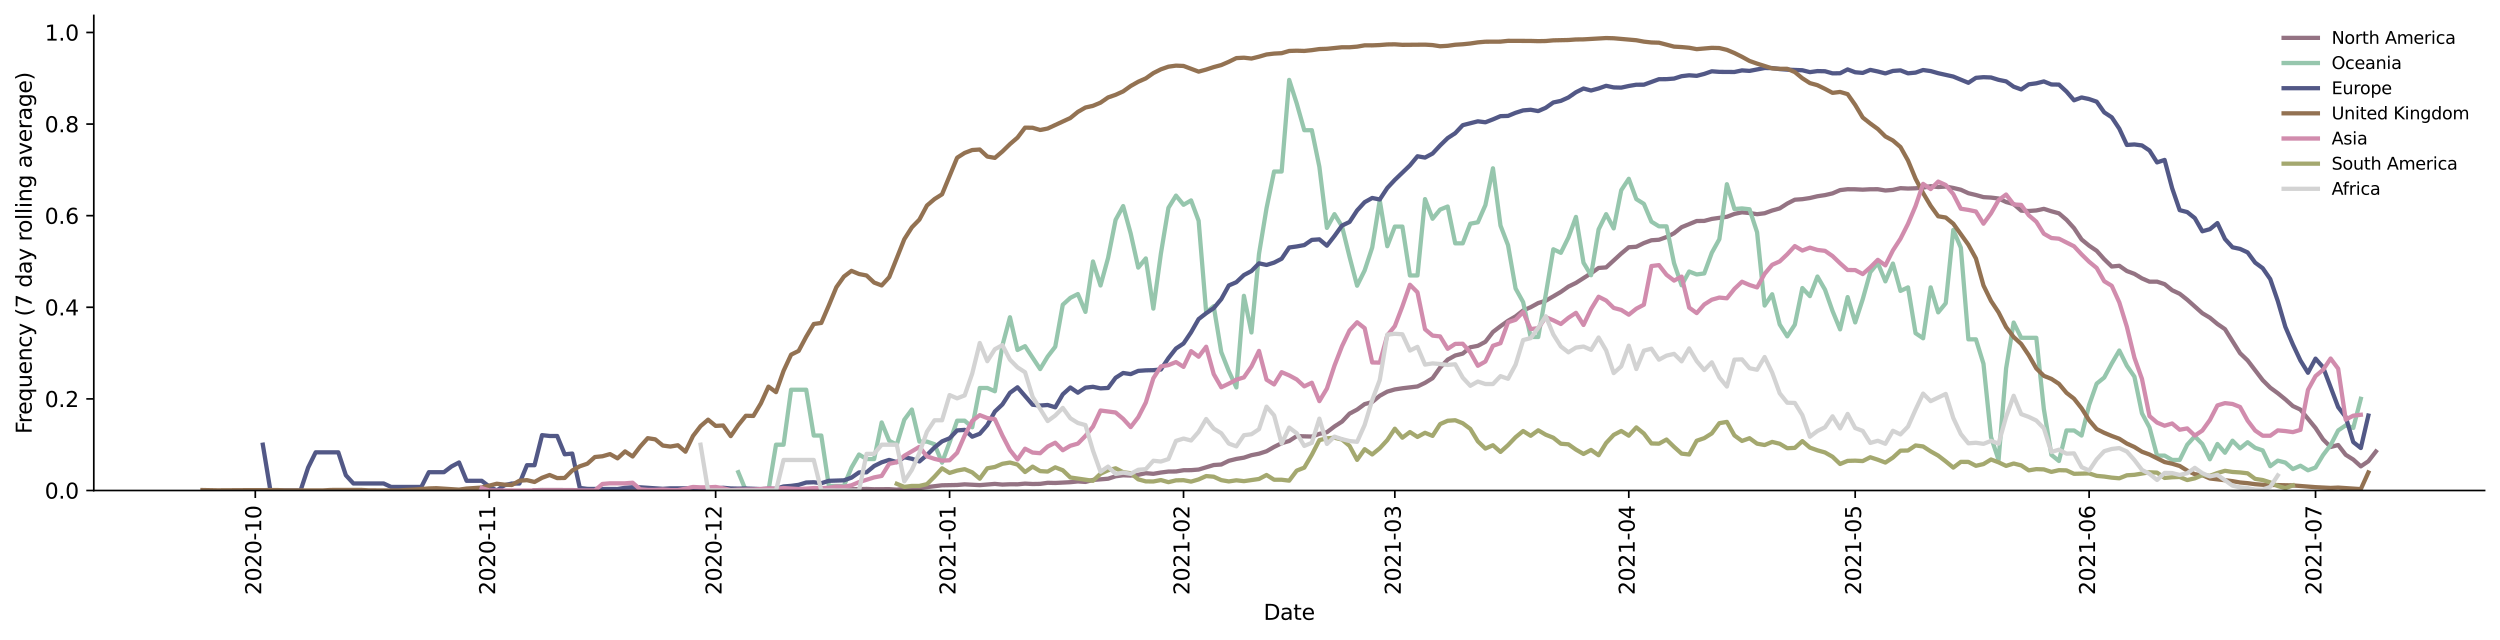 <?xml version="1.0" encoding="utf-8" standalone="no"?>
<!DOCTYPE svg PUBLIC "-//W3C//DTD SVG 1.1//EN"
  "http://www.w3.org/Graphics/SVG/1.1/DTD/svg11.dtd">
<svg height="298.621pt" version="1.1" viewBox="0 0 1166.981 298.621" width="1166.981pt" xmlns="http://www.w3.org/2000/svg" xmlns:xlink="http://www.w3.org/1999/xlink">
 <defs>
  <style type="text/css">*{stroke-linecap:butt;stroke-linejoin:round;}</style>
 </defs>
 <g id="figure_1">
  <g id="patch_1">
   <path d="M 0 298.621 
L 1166.981 298.621 
L 1166.981 0 
L 0 0 
z
" style="fill:#ffffff;"/>
  </g>
  <g id="axes_1">
   <g id="patch_2">
    <path d="M 43.781 228.96 
L 1159.781 228.96 
L 1159.781 7.2 
L 43.781 7.2 
z
" style="fill:#ffffff;"/>
   </g>
   <g id="matplotlib.axis_1">
    <g id="xtick_1">
     <g id="line2d_1">
      <defs>
       <path d="M 0 0 
L 0 3.5 
" id="mf15cd833c3" style="stroke:#000000;stroke-width:0.8;"/>
      </defs>
      <g>
       <use style="stroke:#000000;stroke-width:0.8;" x="119.168" xlink:href="#mf15cd833c3" y="228.96"/>
      </g>
     </g>
     <g id="text_1">
      <!-- 2020-10 -->
      <g transform="translate(121.927 277.743)rotate(-90)scale(0.1 -0.1)">
       <defs>
        <path d="M 1228 531 
L 3431 531 
L 3431 0 
L 469 0 
L 469 531 
Q 828 903 1448 1529 
Q 2069 2156 2228 2338 
Q 2531 2678 2651 2914 
Q 2772 3150 2772 3378 
Q 2772 3750 2511 3984 
Q 2250 4219 1831 4219 
Q 1534 4219 1204 4116 
Q 875 4013 500 3803 
L 500 4441 
Q 881 4594 1212 4672 
Q 1544 4750 1819 4750 
Q 2544 4750 2975 4387 
Q 3406 4025 3406 3419 
Q 3406 3131 3298 2873 
Q 3191 2616 2906 2266 
Q 2828 2175 2409 1742 
Q 1991 1309 1228 531 
z
" id="DejaVuSans-32" transform="scale(0.016)"/>
        <path d="M 2034 4250 
Q 1547 4250 1301 3770 
Q 1056 3291 1056 2328 
Q 1056 1369 1301 889 
Q 1547 409 2034 409 
Q 2525 409 2770 889 
Q 3016 1369 3016 2328 
Q 3016 3291 2770 3770 
Q 2525 4250 2034 4250 
z
M 2034 4750 
Q 2819 4750 3233 4129 
Q 3647 3509 3647 2328 
Q 3647 1150 3233 529 
Q 2819 -91 2034 -91 
Q 1250 -91 836 529 
Q 422 1150 422 2328 
Q 422 3509 836 4129 
Q 1250 4750 2034 4750 
z
" id="DejaVuSans-30" transform="scale(0.016)"/>
        <path d="M 313 2009 
L 1997 2009 
L 1997 1497 
L 313 1497 
L 313 2009 
z
" id="DejaVuSans-2d" transform="scale(0.016)"/>
        <path d="M 794 531 
L 1825 531 
L 1825 4091 
L 703 3866 
L 703 4441 
L 1819 4666 
L 2450 4666 
L 2450 531 
L 3481 531 
L 3481 0 
L 794 0 
L 794 531 
z
" id="DejaVuSans-31" transform="scale(0.016)"/>
       </defs>
       <use xlink:href="#DejaVuSans-32"/>
       <use x="63.623" xlink:href="#DejaVuSans-30"/>
       <use x="127.246" xlink:href="#DejaVuSans-32"/>
       <use x="190.869" xlink:href="#DejaVuSans-30"/>
       <use x="254.492" xlink:href="#DejaVuSans-2d"/>
       <use x="290.576" xlink:href="#DejaVuSans-31"/>
       <use x="354.199" xlink:href="#DejaVuSans-30"/>
      </g>
     </g>
    </g>
    <g id="xtick_2">
     <g id="line2d_2">
      <g>
       <use style="stroke:#000000;stroke-width:0.8;" x="228.372" xlink:href="#mf15cd833c3" y="228.96"/>
      </g>
     </g>
     <g id="text_2">
      <!-- 2020-11 -->
      <g transform="translate(231.132 277.743)rotate(-90)scale(0.1 -0.1)">
       <use xlink:href="#DejaVuSans-32"/>
       <use x="63.623" xlink:href="#DejaVuSans-30"/>
       <use x="127.246" xlink:href="#DejaVuSans-32"/>
       <use x="190.869" xlink:href="#DejaVuSans-30"/>
       <use x="254.492" xlink:href="#DejaVuSans-2d"/>
       <use x="290.576" xlink:href="#DejaVuSans-31"/>
       <use x="354.199" xlink:href="#DejaVuSans-31"/>
      </g>
     </g>
    </g>
    <g id="xtick_3">
     <g id="line2d_3">
      <g>
       <use style="stroke:#000000;stroke-width:0.8;" x="334.054" xlink:href="#mf15cd833c3" y="228.96"/>
      </g>
     </g>
     <g id="text_3">
      <!-- 2020-12 -->
      <g transform="translate(336.813 277.743)rotate(-90)scale(0.1 -0.1)">
       <use xlink:href="#DejaVuSans-32"/>
       <use x="63.623" xlink:href="#DejaVuSans-30"/>
       <use x="127.246" xlink:href="#DejaVuSans-32"/>
       <use x="190.869" xlink:href="#DejaVuSans-30"/>
       <use x="254.492" xlink:href="#DejaVuSans-2d"/>
       <use x="290.576" xlink:href="#DejaVuSans-31"/>
       <use x="354.199" xlink:href="#DejaVuSans-32"/>
      </g>
     </g>
    </g>
    <g id="xtick_4">
     <g id="line2d_4">
      <g>
       <use style="stroke:#000000;stroke-width:0.8;" x="443.259" xlink:href="#mf15cd833c3" y="228.96"/>
      </g>
     </g>
     <g id="text_4">
      <!-- 2021-01 -->
      <g transform="translate(446.018 277.743)rotate(-90)scale(0.1 -0.1)">
       <use xlink:href="#DejaVuSans-32"/>
       <use x="63.623" xlink:href="#DejaVuSans-30"/>
       <use x="127.246" xlink:href="#DejaVuSans-32"/>
       <use x="190.869" xlink:href="#DejaVuSans-31"/>
       <use x="254.492" xlink:href="#DejaVuSans-2d"/>
       <use x="290.576" xlink:href="#DejaVuSans-30"/>
       <use x="354.199" xlink:href="#DejaVuSans-31"/>
      </g>
     </g>
    </g>
    <g id="xtick_5">
     <g id="line2d_5">
      <g>
       <use style="stroke:#000000;stroke-width:0.8;" x="552.463" xlink:href="#mf15cd833c3" y="228.96"/>
      </g>
     </g>
     <g id="text_5">
      <!-- 2021-02 -->
      <g transform="translate(555.222 277.743)rotate(-90)scale(0.1 -0.1)">
       <use xlink:href="#DejaVuSans-32"/>
       <use x="63.623" xlink:href="#DejaVuSans-30"/>
       <use x="127.246" xlink:href="#DejaVuSans-32"/>
       <use x="190.869" xlink:href="#DejaVuSans-31"/>
       <use x="254.492" xlink:href="#DejaVuSans-2d"/>
       <use x="290.576" xlink:href="#DejaVuSans-30"/>
       <use x="354.199" xlink:href="#DejaVuSans-32"/>
      </g>
     </g>
    </g>
    <g id="xtick_6">
     <g id="line2d_6">
      <g>
       <use style="stroke:#000000;stroke-width:0.8;" x="651.099" xlink:href="#mf15cd833c3" y="228.96"/>
      </g>
     </g>
     <g id="text_6">
      <!-- 2021-03 -->
      <g transform="translate(653.859 277.743)rotate(-90)scale(0.1 -0.1)">
       <defs>
        <path d="M 2597 2516 
Q 3050 2419 3304 2112 
Q 3559 1806 3559 1356 
Q 3559 666 3084 287 
Q 2609 -91 1734 -91 
Q 1441 -91 1130 -33 
Q 819 25 488 141 
L 488 750 
Q 750 597 1062 519 
Q 1375 441 1716 441 
Q 2309 441 2620 675 
Q 2931 909 2931 1356 
Q 2931 1769 2642 2001 
Q 2353 2234 1838 2234 
L 1294 2234 
L 1294 2753 
L 1863 2753 
Q 2328 2753 2575 2939 
Q 2822 3125 2822 3475 
Q 2822 3834 2567 4026 
Q 2313 4219 1838 4219 
Q 1578 4219 1281 4162 
Q 984 4106 628 3988 
L 628 4550 
Q 988 4650 1302 4700 
Q 1616 4750 1894 4750 
Q 2613 4750 3031 4423 
Q 3450 4097 3450 3541 
Q 3450 3153 3228 2886 
Q 3006 2619 2597 2516 
z
" id="DejaVuSans-33" transform="scale(0.016)"/>
       </defs>
       <use xlink:href="#DejaVuSans-32"/>
       <use x="63.623" xlink:href="#DejaVuSans-30"/>
       <use x="127.246" xlink:href="#DejaVuSans-32"/>
       <use x="190.869" xlink:href="#DejaVuSans-31"/>
       <use x="254.492" xlink:href="#DejaVuSans-2d"/>
       <use x="290.576" xlink:href="#DejaVuSans-30"/>
       <use x="354.199" xlink:href="#DejaVuSans-33"/>
      </g>
     </g>
    </g>
    <g id="xtick_7">
     <g id="line2d_7">
      <g>
       <use style="stroke:#000000;stroke-width:0.8;" x="760.304" xlink:href="#mf15cd833c3" y="228.96"/>
      </g>
     </g>
     <g id="text_7">
      <!-- 2021-04 -->
      <g transform="translate(763.063 277.743)rotate(-90)scale(0.1 -0.1)">
       <defs>
        <path d="M 2419 4116 
L 825 1625 
L 2419 1625 
L 2419 4116 
z
M 2253 4666 
L 3047 4666 
L 3047 1625 
L 3713 1625 
L 3713 1100 
L 3047 1100 
L 3047 0 
L 2419 0 
L 2419 1100 
L 313 1100 
L 313 1709 
L 2253 4666 
z
" id="DejaVuSans-34" transform="scale(0.016)"/>
       </defs>
       <use xlink:href="#DejaVuSans-32"/>
       <use x="63.623" xlink:href="#DejaVuSans-30"/>
       <use x="127.246" xlink:href="#DejaVuSans-32"/>
       <use x="190.869" xlink:href="#DejaVuSans-31"/>
       <use x="254.492" xlink:href="#DejaVuSans-2d"/>
       <use x="290.576" xlink:href="#DejaVuSans-30"/>
       <use x="354.199" xlink:href="#DejaVuSans-34"/>
      </g>
     </g>
    </g>
    <g id="xtick_8">
     <g id="line2d_8">
      <g>
       <use style="stroke:#000000;stroke-width:0.8;" x="865.986" xlink:href="#mf15cd833c3" y="228.96"/>
      </g>
     </g>
     <g id="text_8">
      <!-- 2021-05 -->
      <g transform="translate(868.745 277.743)rotate(-90)scale(0.1 -0.1)">
       <defs>
        <path d="M 691 4666 
L 3169 4666 
L 3169 4134 
L 1269 4134 
L 1269 2991 
Q 1406 3038 1543 3061 
Q 1681 3084 1819 3084 
Q 2600 3084 3056 2656 
Q 3513 2228 3513 1497 
Q 3513 744 3044 326 
Q 2575 -91 1722 -91 
Q 1428 -91 1123 -41 
Q 819 9 494 109 
L 494 744 
Q 775 591 1075 516 
Q 1375 441 1709 441 
Q 2250 441 2565 725 
Q 2881 1009 2881 1497 
Q 2881 1984 2565 2268 
Q 2250 2553 1709 2553 
Q 1456 2553 1204 2497 
Q 953 2441 691 2322 
L 691 4666 
z
" id="DejaVuSans-35" transform="scale(0.016)"/>
       </defs>
       <use xlink:href="#DejaVuSans-32"/>
       <use x="63.623" xlink:href="#DejaVuSans-30"/>
       <use x="127.246" xlink:href="#DejaVuSans-32"/>
       <use x="190.869" xlink:href="#DejaVuSans-31"/>
       <use x="254.492" xlink:href="#DejaVuSans-2d"/>
       <use x="290.576" xlink:href="#DejaVuSans-30"/>
       <use x="354.199" xlink:href="#DejaVuSans-35"/>
      </g>
     </g>
    </g>
    <g id="xtick_9">
     <g id="line2d_9">
      <g>
       <use style="stroke:#000000;stroke-width:0.8;" x="975.19" xlink:href="#mf15cd833c3" y="228.96"/>
      </g>
     </g>
     <g id="text_9">
      <!-- 2021-06 -->
      <g transform="translate(977.95 277.743)rotate(-90)scale(0.1 -0.1)">
       <defs>
        <path d="M 2113 2584 
Q 1688 2584 1439 2293 
Q 1191 2003 1191 1497 
Q 1191 994 1439 701 
Q 1688 409 2113 409 
Q 2538 409 2786 701 
Q 3034 994 3034 1497 
Q 3034 2003 2786 2293 
Q 2538 2584 2113 2584 
z
M 3366 4563 
L 3366 3988 
Q 3128 4100 2886 4159 
Q 2644 4219 2406 4219 
Q 1781 4219 1451 3797 
Q 1122 3375 1075 2522 
Q 1259 2794 1537 2939 
Q 1816 3084 2150 3084 
Q 2853 3084 3261 2657 
Q 3669 2231 3669 1497 
Q 3669 778 3244 343 
Q 2819 -91 2113 -91 
Q 1303 -91 875 529 
Q 447 1150 447 2328 
Q 447 3434 972 4092 
Q 1497 4750 2381 4750 
Q 2619 4750 2861 4703 
Q 3103 4656 3366 4563 
z
" id="DejaVuSans-36" transform="scale(0.016)"/>
       </defs>
       <use xlink:href="#DejaVuSans-32"/>
       <use x="63.623" xlink:href="#DejaVuSans-30"/>
       <use x="127.246" xlink:href="#DejaVuSans-32"/>
       <use x="190.869" xlink:href="#DejaVuSans-31"/>
       <use x="254.492" xlink:href="#DejaVuSans-2d"/>
       <use x="290.576" xlink:href="#DejaVuSans-30"/>
       <use x="354.199" xlink:href="#DejaVuSans-36"/>
      </g>
     </g>
    </g>
    <g id="xtick_10">
     <g id="line2d_10">
      <g>
       <use style="stroke:#000000;stroke-width:0.8;" x="1080.872" xlink:href="#mf15cd833c3" y="228.96"/>
      </g>
     </g>
     <g id="text_10">
      <!-- 2021-07 -->
      <g transform="translate(1083.632 277.743)rotate(-90)scale(0.1 -0.1)">
       <defs>
        <path d="M 525 4666 
L 3525 4666 
L 3525 4397 
L 1831 0 
L 1172 0 
L 2766 4134 
L 525 4134 
L 525 4666 
z
" id="DejaVuSans-37" transform="scale(0.016)"/>
       </defs>
       <use xlink:href="#DejaVuSans-32"/>
       <use x="63.623" xlink:href="#DejaVuSans-30"/>
       <use x="127.246" xlink:href="#DejaVuSans-32"/>
       <use x="190.869" xlink:href="#DejaVuSans-31"/>
       <use x="254.492" xlink:href="#DejaVuSans-2d"/>
       <use x="290.576" xlink:href="#DejaVuSans-30"/>
       <use x="354.199" xlink:href="#DejaVuSans-37"/>
      </g>
     </g>
    </g>
    <g id="text_11">
     <!-- Date -->
     <g transform="translate(589.83 289.341)scale(0.1 -0.1)">
      <defs>
       <path d="M 1259 4147 
L 1259 519 
L 2022 519 
Q 2988 519 3436 956 
Q 3884 1394 3884 2338 
Q 3884 3275 3436 3711 
Q 2988 4147 2022 4147 
L 1259 4147 
z
M 628 4666 
L 1925 4666 
Q 3281 4666 3915 4102 
Q 4550 3538 4550 2338 
Q 4550 1131 3912 565 
Q 3275 0 1925 0 
L 628 0 
L 628 4666 
z
" id="DejaVuSans-44" transform="scale(0.016)"/>
       <path d="M 2194 1759 
Q 1497 1759 1228 1600 
Q 959 1441 959 1056 
Q 959 750 1161 570 
Q 1363 391 1709 391 
Q 2188 391 2477 730 
Q 2766 1069 2766 1631 
L 2766 1759 
L 2194 1759 
z
M 3341 1997 
L 3341 0 
L 2766 0 
L 2766 531 
Q 2569 213 2275 61 
Q 1981 -91 1556 -91 
Q 1019 -91 701 211 
Q 384 513 384 1019 
Q 384 1609 779 1909 
Q 1175 2209 1959 2209 
L 2766 2209 
L 2766 2266 
Q 2766 2663 2505 2880 
Q 2244 3097 1772 3097 
Q 1472 3097 1187 3025 
Q 903 2953 641 2809 
L 641 3341 
Q 956 3463 1253 3523 
Q 1550 3584 1831 3584 
Q 2591 3584 2966 3190 
Q 3341 2797 3341 1997 
z
" id="DejaVuSans-61" transform="scale(0.016)"/>
       <path d="M 1172 4494 
L 1172 3500 
L 2356 3500 
L 2356 3053 
L 1172 3053 
L 1172 1153 
Q 1172 725 1289 603 
Q 1406 481 1766 481 
L 2356 481 
L 2356 0 
L 1766 0 
Q 1100 0 847 248 
Q 594 497 594 1153 
L 594 3053 
L 172 3053 
L 172 3500 
L 594 3500 
L 594 4494 
L 1172 4494 
z
" id="DejaVuSans-74" transform="scale(0.016)"/>
       <path d="M 3597 1894 
L 3597 1613 
L 953 1613 
Q 991 1019 1311 708 
Q 1631 397 2203 397 
Q 2534 397 2845 478 
Q 3156 559 3463 722 
L 3463 178 
Q 3153 47 2828 -22 
Q 2503 -91 2169 -91 
Q 1331 -91 842 396 
Q 353 884 353 1716 
Q 353 2575 817 3079 
Q 1281 3584 2069 3584 
Q 2775 3584 3186 3129 
Q 3597 2675 3597 1894 
z
M 3022 2063 
Q 3016 2534 2758 2815 
Q 2500 3097 2075 3097 
Q 1594 3097 1305 2825 
Q 1016 2553 972 2059 
L 3022 2063 
z
" id="DejaVuSans-65" transform="scale(0.016)"/>
      </defs>
      <use xlink:href="#DejaVuSans-44"/>
      <use x="77.002" xlink:href="#DejaVuSans-61"/>
      <use x="138.281" xlink:href="#DejaVuSans-74"/>
      <use x="177.49" xlink:href="#DejaVuSans-65"/>
     </g>
    </g>
   </g>
   <g id="matplotlib.axis_2">
    <g id="ytick_1">
     <g id="line2d_11">
      <defs>
       <path d="M 0 0 
L -3.5 0 
" id="mb83e6979d8" style="stroke:#000000;stroke-width:0.8;"/>
      </defs>
      <g>
       <use style="stroke:#000000;stroke-width:0.8;" x="43.781" xlink:href="#mb83e6979d8" y="228.96"/>
      </g>
     </g>
     <g id="text_12">
      <!-- 0.0 -->
      <g transform="translate(20.878 232.759)scale(0.1 -0.1)">
       <defs>
        <path d="M 684 794 
L 1344 794 
L 1344 0 
L 684 0 
L 684 794 
z
" id="DejaVuSans-2e" transform="scale(0.016)"/>
       </defs>
       <use xlink:href="#DejaVuSans-30"/>
       <use x="63.623" xlink:href="#DejaVuSans-2e"/>
       <use x="95.41" xlink:href="#DejaVuSans-30"/>
      </g>
     </g>
    </g>
    <g id="ytick_2">
     <g id="line2d_12">
      <g>
       <use style="stroke:#000000;stroke-width:0.8;" x="43.781" xlink:href="#mb83e6979d8" y="186.199"/>
      </g>
     </g>
     <g id="text_13">
      <!-- 0.2 -->
      <g transform="translate(20.878 189.999)scale(0.1 -0.1)">
       <use xlink:href="#DejaVuSans-30"/>
       <use x="63.623" xlink:href="#DejaVuSans-2e"/>
       <use x="95.41" xlink:href="#DejaVuSans-32"/>
      </g>
     </g>
    </g>
    <g id="ytick_3">
     <g id="line2d_13">
      <g>
       <use style="stroke:#000000;stroke-width:0.8;" x="43.781" xlink:href="#mb83e6979d8" y="143.439"/>
      </g>
     </g>
     <g id="text_14">
      <!-- 0.4 -->
      <g transform="translate(20.878 147.238)scale(0.1 -0.1)">
       <use xlink:href="#DejaVuSans-30"/>
       <use x="63.623" xlink:href="#DejaVuSans-2e"/>
       <use x="95.41" xlink:href="#DejaVuSans-34"/>
      </g>
     </g>
    </g>
    <g id="ytick_4">
     <g id="line2d_14">
      <g>
       <use style="stroke:#000000;stroke-width:0.8;" x="43.781" xlink:href="#mb83e6979d8" y="100.678"/>
      </g>
     </g>
     <g id="text_15">
      <!-- 0.6 -->
      <g transform="translate(20.878 104.478)scale(0.1 -0.1)">
       <use xlink:href="#DejaVuSans-30"/>
       <use x="63.623" xlink:href="#DejaVuSans-2e"/>
       <use x="95.41" xlink:href="#DejaVuSans-36"/>
      </g>
     </g>
    </g>
    <g id="ytick_5">
     <g id="line2d_15">
      <g>
       <use style="stroke:#000000;stroke-width:0.8;" x="43.781" xlink:href="#mb83e6979d8" y="57.918"/>
      </g>
     </g>
     <g id="text_16">
      <!-- 0.8 -->
      <g transform="translate(20.878 61.717)scale(0.1 -0.1)">
       <defs>
        <path d="M 2034 2216 
Q 1584 2216 1326 1975 
Q 1069 1734 1069 1313 
Q 1069 891 1326 650 
Q 1584 409 2034 409 
Q 2484 409 2743 651 
Q 3003 894 3003 1313 
Q 3003 1734 2745 1975 
Q 2488 2216 2034 2216 
z
M 1403 2484 
Q 997 2584 770 2862 
Q 544 3141 544 3541 
Q 544 4100 942 4425 
Q 1341 4750 2034 4750 
Q 2731 4750 3128 4425 
Q 3525 4100 3525 3541 
Q 3525 3141 3298 2862 
Q 3072 2584 2669 2484 
Q 3125 2378 3379 2068 
Q 3634 1759 3634 1313 
Q 3634 634 3220 271 
Q 2806 -91 2034 -91 
Q 1263 -91 848 271 
Q 434 634 434 1313 
Q 434 1759 690 2068 
Q 947 2378 1403 2484 
z
M 1172 3481 
Q 1172 3119 1398 2916 
Q 1625 2713 2034 2713 
Q 2441 2713 2670 2916 
Q 2900 3119 2900 3481 
Q 2900 3844 2670 4047 
Q 2441 4250 2034 4250 
Q 1625 4250 1398 4047 
Q 1172 3844 1172 3481 
z
" id="DejaVuSans-38" transform="scale(0.016)"/>
       </defs>
       <use xlink:href="#DejaVuSans-30"/>
       <use x="63.623" xlink:href="#DejaVuSans-2e"/>
       <use x="95.41" xlink:href="#DejaVuSans-38"/>
      </g>
     </g>
    </g>
    <g id="ytick_6">
     <g id="line2d_16">
      <g>
       <use style="stroke:#000000;stroke-width:0.8;" x="43.781" xlink:href="#mb83e6979d8" y="15.157"/>
      </g>
     </g>
     <g id="text_17">
      <!-- 1.0 -->
      <g transform="translate(20.878 18.957)scale(0.1 -0.1)">
       <use xlink:href="#DejaVuSans-31"/>
       <use x="63.623" xlink:href="#DejaVuSans-2e"/>
       <use x="95.41" xlink:href="#DejaVuSans-30"/>
      </g>
     </g>
    </g>
    <g id="text_18">
     <!-- Frequency (7 day rolling average) -->
     <g transform="translate(14.798 202.529)rotate(-90)scale(0.1 -0.1)">
      <defs>
       <path d="M 628 4666 
L 3309 4666 
L 3309 4134 
L 1259 4134 
L 1259 2759 
L 3109 2759 
L 3109 2228 
L 1259 2228 
L 1259 0 
L 628 0 
L 628 4666 
z
" id="DejaVuSans-46" transform="scale(0.016)"/>
       <path d="M 2631 2963 
Q 2534 3019 2420 3045 
Q 2306 3072 2169 3072 
Q 1681 3072 1420 2755 
Q 1159 2438 1159 1844 
L 1159 0 
L 581 0 
L 581 3500 
L 1159 3500 
L 1159 2956 
Q 1341 3275 1631 3429 
Q 1922 3584 2338 3584 
Q 2397 3584 2469 3576 
Q 2541 3569 2628 3553 
L 2631 2963 
z
" id="DejaVuSans-72" transform="scale(0.016)"/>
       <path d="M 947 1747 
Q 947 1113 1208 752 
Q 1469 391 1925 391 
Q 2381 391 2643 752 
Q 2906 1113 2906 1747 
Q 2906 2381 2643 2742 
Q 2381 3103 1925 3103 
Q 1469 3103 1208 2742 
Q 947 2381 947 1747 
z
M 2906 525 
Q 2725 213 2448 61 
Q 2172 -91 1784 -91 
Q 1150 -91 751 415 
Q 353 922 353 1747 
Q 353 2572 751 3078 
Q 1150 3584 1784 3584 
Q 2172 3584 2448 3432 
Q 2725 3281 2906 2969 
L 2906 3500 
L 3481 3500 
L 3481 -1331 
L 2906 -1331 
L 2906 525 
z
" id="DejaVuSans-71" transform="scale(0.016)"/>
       <path d="M 544 1381 
L 544 3500 
L 1119 3500 
L 1119 1403 
Q 1119 906 1312 657 
Q 1506 409 1894 409 
Q 2359 409 2629 706 
Q 2900 1003 2900 1516 
L 2900 3500 
L 3475 3500 
L 3475 0 
L 2900 0 
L 2900 538 
Q 2691 219 2414 64 
Q 2138 -91 1772 -91 
Q 1169 -91 856 284 
Q 544 659 544 1381 
z
M 1991 3584 
L 1991 3584 
z
" id="DejaVuSans-75" transform="scale(0.016)"/>
       <path d="M 3513 2113 
L 3513 0 
L 2938 0 
L 2938 2094 
Q 2938 2591 2744 2837 
Q 2550 3084 2163 3084 
Q 1697 3084 1428 2787 
Q 1159 2491 1159 1978 
L 1159 0 
L 581 0 
L 581 3500 
L 1159 3500 
L 1159 2956 
Q 1366 3272 1645 3428 
Q 1925 3584 2291 3584 
Q 2894 3584 3203 3211 
Q 3513 2838 3513 2113 
z
" id="DejaVuSans-6e" transform="scale(0.016)"/>
       <path d="M 3122 3366 
L 3122 2828 
Q 2878 2963 2633 3030 
Q 2388 3097 2138 3097 
Q 1578 3097 1268 2742 
Q 959 2388 959 1747 
Q 959 1106 1268 751 
Q 1578 397 2138 397 
Q 2388 397 2633 464 
Q 2878 531 3122 666 
L 3122 134 
Q 2881 22 2623 -34 
Q 2366 -91 2075 -91 
Q 1284 -91 818 406 
Q 353 903 353 1747 
Q 353 2603 823 3093 
Q 1294 3584 2113 3584 
Q 2378 3584 2631 3529 
Q 2884 3475 3122 3366 
z
" id="DejaVuSans-63" transform="scale(0.016)"/>
       <path d="M 2059 -325 
Q 1816 -950 1584 -1140 
Q 1353 -1331 966 -1331 
L 506 -1331 
L 506 -850 
L 844 -850 
Q 1081 -850 1212 -737 
Q 1344 -625 1503 -206 
L 1606 56 
L 191 3500 
L 800 3500 
L 1894 763 
L 2988 3500 
L 3597 3500 
L 2059 -325 
z
" id="DejaVuSans-79" transform="scale(0.016)"/>
       <path id="DejaVuSans-20" transform="scale(0.016)"/>
       <path d="M 1984 4856 
Q 1566 4138 1362 3434 
Q 1159 2731 1159 2009 
Q 1159 1288 1364 580 
Q 1569 -128 1984 -844 
L 1484 -844 
Q 1016 -109 783 600 
Q 550 1309 550 2009 
Q 550 2706 781 3412 
Q 1013 4119 1484 4856 
L 1984 4856 
z
" id="DejaVuSans-28" transform="scale(0.016)"/>
       <path d="M 2906 2969 
L 2906 4863 
L 3481 4863 
L 3481 0 
L 2906 0 
L 2906 525 
Q 2725 213 2448 61 
Q 2172 -91 1784 -91 
Q 1150 -91 751 415 
Q 353 922 353 1747 
Q 353 2572 751 3078 
Q 1150 3584 1784 3584 
Q 2172 3584 2448 3432 
Q 2725 3281 2906 2969 
z
M 947 1747 
Q 947 1113 1208 752 
Q 1469 391 1925 391 
Q 2381 391 2643 752 
Q 2906 1113 2906 1747 
Q 2906 2381 2643 2742 
Q 2381 3103 1925 3103 
Q 1469 3103 1208 2742 
Q 947 2381 947 1747 
z
" id="DejaVuSans-64" transform="scale(0.016)"/>
       <path d="M 1959 3097 
Q 1497 3097 1228 2736 
Q 959 2375 959 1747 
Q 959 1119 1226 758 
Q 1494 397 1959 397 
Q 2419 397 2687 759 
Q 2956 1122 2956 1747 
Q 2956 2369 2687 2733 
Q 2419 3097 1959 3097 
z
M 1959 3584 
Q 2709 3584 3137 3096 
Q 3566 2609 3566 1747 
Q 3566 888 3137 398 
Q 2709 -91 1959 -91 
Q 1206 -91 779 398 
Q 353 888 353 1747 
Q 353 2609 779 3096 
Q 1206 3584 1959 3584 
z
" id="DejaVuSans-6f" transform="scale(0.016)"/>
       <path d="M 603 4863 
L 1178 4863 
L 1178 0 
L 603 0 
L 603 4863 
z
" id="DejaVuSans-6c" transform="scale(0.016)"/>
       <path d="M 603 3500 
L 1178 3500 
L 1178 0 
L 603 0 
L 603 3500 
z
M 603 4863 
L 1178 4863 
L 1178 4134 
L 603 4134 
L 603 4863 
z
" id="DejaVuSans-69" transform="scale(0.016)"/>
       <path d="M 2906 1791 
Q 2906 2416 2648 2759 
Q 2391 3103 1925 3103 
Q 1463 3103 1205 2759 
Q 947 2416 947 1791 
Q 947 1169 1205 825 
Q 1463 481 1925 481 
Q 2391 481 2648 825 
Q 2906 1169 2906 1791 
z
M 3481 434 
Q 3481 -459 3084 -895 
Q 2688 -1331 1869 -1331 
Q 1566 -1331 1297 -1286 
Q 1028 -1241 775 -1147 
L 775 -588 
Q 1028 -725 1275 -790 
Q 1522 -856 1778 -856 
Q 2344 -856 2625 -561 
Q 2906 -266 2906 331 
L 2906 616 
Q 2728 306 2450 153 
Q 2172 0 1784 0 
Q 1141 0 747 490 
Q 353 981 353 1791 
Q 353 2603 747 3093 
Q 1141 3584 1784 3584 
Q 2172 3584 2450 3431 
Q 2728 3278 2906 2969 
L 2906 3500 
L 3481 3500 
L 3481 434 
z
" id="DejaVuSans-67" transform="scale(0.016)"/>
       <path d="M 191 3500 
L 800 3500 
L 1894 563 
L 2988 3500 
L 3597 3500 
L 2284 0 
L 1503 0 
L 191 3500 
z
" id="DejaVuSans-76" transform="scale(0.016)"/>
       <path d="M 513 4856 
L 1013 4856 
Q 1481 4119 1714 3412 
Q 1947 2706 1947 2009 
Q 1947 1309 1714 600 
Q 1481 -109 1013 -844 
L 513 -844 
Q 928 -128 1133 580 
Q 1338 1288 1338 2009 
Q 1338 2731 1133 3434 
Q 928 4138 513 4856 
z
" id="DejaVuSans-29" transform="scale(0.016)"/>
      </defs>
      <use xlink:href="#DejaVuSans-46"/>
      <use x="50.27" xlink:href="#DejaVuSans-72"/>
      <use x="89.133" xlink:href="#DejaVuSans-65"/>
      <use x="150.656" xlink:href="#DejaVuSans-71"/>
      <use x="214.133" xlink:href="#DejaVuSans-75"/>
      <use x="277.512" xlink:href="#DejaVuSans-65"/>
      <use x="339.035" xlink:href="#DejaVuSans-6e"/>
      <use x="402.414" xlink:href="#DejaVuSans-63"/>
      <use x="457.395" xlink:href="#DejaVuSans-79"/>
      <use x="516.574" xlink:href="#DejaVuSans-20"/>
      <use x="548.361" xlink:href="#DejaVuSans-28"/>
      <use x="587.375" xlink:href="#DejaVuSans-37"/>
      <use x="650.998" xlink:href="#DejaVuSans-20"/>
      <use x="682.785" xlink:href="#DejaVuSans-64"/>
      <use x="746.262" xlink:href="#DejaVuSans-61"/>
      <use x="807.541" xlink:href="#DejaVuSans-79"/>
      <use x="866.721" xlink:href="#DejaVuSans-20"/>
      <use x="898.508" xlink:href="#DejaVuSans-72"/>
      <use x="937.371" xlink:href="#DejaVuSans-6f"/>
      <use x="998.553" xlink:href="#DejaVuSans-6c"/>
      <use x="1026.336" xlink:href="#DejaVuSans-6c"/>
      <use x="1054.119" xlink:href="#DejaVuSans-69"/>
      <use x="1081.902" xlink:href="#DejaVuSans-6e"/>
      <use x="1145.281" xlink:href="#DejaVuSans-67"/>
      <use x="1208.758" xlink:href="#DejaVuSans-20"/>
      <use x="1240.545" xlink:href="#DejaVuSans-61"/>
      <use x="1301.824" xlink:href="#DejaVuSans-76"/>
      <use x="1361.004" xlink:href="#DejaVuSans-65"/>
      <use x="1422.527" xlink:href="#DejaVuSans-72"/>
      <use x="1463.641" xlink:href="#DejaVuSans-61"/>
      <use x="1524.92" xlink:href="#DejaVuSans-67"/>
      <use x="1588.396" xlink:href="#DejaVuSans-65"/>
      <use x="1649.92" xlink:href="#DejaVuSans-29"/>
     </g>
    </g>
   </g>
   <g id="line2d_17">
    <path clip-path="url(#p8f5d157350)" d="M 249.509 228.829 
L 253.031 228.716 
L 263.599 228.75 
L 267.122 228.75 
L 270.645 228.915 
L 295.304 228.861 
L 298.827 228.749 
L 319.963 228.847 
L 327.009 228.96 
L 334.054 228.856 
L 348.145 228.82 
L 351.668 228.924 
L 365.759 228.841 
L 376.327 228.778 
L 404.509 228.241 
L 408.031 228.377 
L 415.077 228.328 
L 418.599 228.573 
L 422.122 228.181 
L 429.168 227.824 
L 439.736 226.527 
L 446.781 226.387 
L 450.304 226.094 
L 457.349 226.458 
L 464.395 225.881 
L 467.918 226.202 
L 471.44 226.046 
L 474.963 226.073 
L 478.486 225.75 
L 482.009 225.931 
L 485.531 225.869 
L 489.054 225.363 
L 492.577 225.448 
L 499.622 225.085 
L 503.145 224.726 
L 506.668 224.962 
L 510.19 224.039 
L 517.236 223.466 
L 520.759 222.327 
L 524.281 221.854 
L 527.804 221.993 
L 531.327 221.632 
L 534.849 220.882 
L 538.372 221.175 
L 541.895 220.57 
L 545.418 220.119 
L 548.94 220.084 
L 552.463 219.5 
L 555.986 219.46 
L 559.509 219.185 
L 566.554 217.074 
L 570.077 216.826 
L 573.599 215.103 
L 577.122 214.224 
L 580.645 213.635 
L 584.168 212.471 
L 587.69 211.784 
L 591.213 210.645 
L 594.736 208.624 
L 598.259 206.884 
L 601.781 205.848 
L 605.304 203.566 
L 612.349 203.778 
L 615.872 202.523 
L 619.395 201.767 
L 622.918 199.078 
L 626.44 196.797 
L 629.963 193.066 
L 633.486 191.206 
L 637.009 188.63 
L 640.531 187.671 
L 644.054 184.745 
L 647.577 182.808 
L 651.099 181.784 
L 654.622 181.246 
L 661.668 180.401 
L 665.19 178.707 
L 668.713 176.535 
L 672.236 171.594 
L 675.759 167.889 
L 679.281 165.943 
L 682.804 165.053 
L 686.327 162.099 
L 689.849 161.422 
L 693.372 159.544 
L 696.895 154.961 
L 700.418 152.265 
L 703.94 149.748 
L 707.463 147.699 
L 710.986 144.929 
L 714.509 143.399 
L 718.031 141.462 
L 721.554 140.383 
L 728.599 136.261 
L 732.122 133.777 
L 735.645 132.062 
L 742.69 127.567 
L 746.213 125.081 
L 749.736 124.814 
L 756.781 118.349 
L 760.304 115.425 
L 763.827 115.186 
L 767.349 113.458 
L 770.872 112.158 
L 774.395 111.91 
L 777.918 110.653 
L 781.44 108.867 
L 784.963 106.056 
L 792.009 103.168 
L 795.531 103.117 
L 799.054 102.187 
L 806.099 101.196 
L 809.622 99.853 
L 813.145 99.108 
L 816.668 99.444 
L 820.19 99.99 
L 823.713 99.542 
L 827.236 98.266 
L 830.759 97.277 
L 834.281 95.016 
L 837.804 93.222 
L 841.327 92.974 
L 844.849 92.438 
L 848.372 91.607 
L 851.895 91.076 
L 855.418 90.264 
L 858.94 88.741 
L 862.463 88.326 
L 865.986 88.365 
L 869.509 88.535 
L 873.031 88.342 
L 876.554 88.331 
L 880.077 88.919 
L 883.599 88.654 
L 887.122 87.836 
L 890.645 88.013 
L 894.168 87.891 
L 897.69 87.59 
L 901.213 86.912 
L 904.736 87.309 
L 908.259 87.09 
L 911.781 87.741 
L 915.304 88.571 
L 918.827 90.185 
L 922.349 91.034 
L 925.872 92.02 
L 929.395 92.236 
L 932.918 92.657 
L 936.44 94.296 
L 939.963 95.269 
L 943.486 98.325 
L 947.009 98.489 
L 950.531 98.236 
L 954.054 97.489 
L 957.577 98.617 
L 961.099 99.579 
L 964.622 102.599 
L 968.145 106.491 
L 971.668 111.786 
L 975.19 114.681 
L 978.713 117.067 
L 982.236 121.004 
L 985.759 124.408 
L 989.281 124.062 
L 992.804 126.516 
L 996.327 127.839 
L 999.849 129.954 
L 1003.372 131.484 
L 1006.895 131.47 
L 1010.418 132.636 
L 1013.94 135.479 
L 1017.463 137.125 
L 1020.986 139.915 
L 1028.031 146.197 
L 1031.554 148.309 
L 1035.077 151.238 
L 1038.599 153.65 
L 1045.645 164.869 
L 1049.168 168.249 
L 1056.213 177.454 
L 1059.736 180.97 
L 1063.259 183.552 
L 1066.781 186.418 
L 1070.304 189.555 
L 1073.827 191.203 
L 1080.872 199.785 
L 1084.395 205.112 
L 1087.918 208.653 
L 1091.44 207.731 
L 1094.963 212.296 
L 1098.486 214.518 
L 1102.009 217.685 
L 1105.531 215.31 
L 1109.054 210.751 
L 1109.054 210.751 
" style="fill:none;stroke:#947383;stroke-linecap:square;stroke-width:2;"/>
   </g>
   <g id="line2d_18">
    <path clip-path="url(#p8f5d157350)" d="M 344.622 220.408 
L 348.145 228.96 
L 358.713 228.96 
L 362.236 207.58 
L 365.759 207.58 
L 369.281 181.923 
L 376.327 181.923 
L 379.849 203.304 
L 383.372 203.304 
L 386.895 226.822 
L 393.94 226.822 
L 397.463 218.27 
L 400.986 212.161 
L 404.509 214.299 
L 408.031 214.299 
L 411.554 197.195 
L 415.077 205.747 
L 418.599 207.58 
L 422.122 195.918 
L 425.645 191.167 
L 429.168 206.133 
L 432.69 206.133 
L 436.213 207.355 
L 439.736 215.962 
L 443.259 206.46 
L 446.781 196.381 
L 450.304 196.381 
L 453.827 199.435 
L 457.349 181.109 
L 460.872 181.109 
L 464.395 182.636 
L 467.918 161.256 
L 471.44 148.099 
L 474.963 163.37 
L 478.486 161.589 
L 485.531 172.279 
L 489.054 166.431 
L 492.577 161.85 
L 496.099 142.251 
L 499.622 139.044 
L 503.145 137.262 
L 506.668 145.577 
L 510.19 122.059 
L 513.713 133.258 
L 517.236 120.43 
L 520.759 102.613 
L 524.281 96.199 
L 527.804 109.027 
L 531.327 124.909 
L 534.849 120.633 
L 538.372 144.05 
L 541.895 118.394 
L 545.418 97.013 
L 548.94 91.312 
L 552.463 95.588 
L 555.986 93.552 
L 559.509 103.054 
L 563.031 145.815 
L 566.554 142.964 
L 570.077 164.344 
L 573.599 173.253 
L 577.122 180.854 
L 580.645 138.094 
L 584.168 155.198 
L 587.69 118.546 
L 591.213 97.166 
L 594.736 80.062 
L 598.259 80.062 
L 601.781 37.301 
L 605.304 48.297 
L 608.827 60.769 
L 612.349 60.769 
L 615.872 77.873 
L 619.395 106.38 
L 622.918 99.966 
L 626.44 105.667 
L 629.963 119.921 
L 633.486 133.36 
L 637.009 126.233 
L 640.531 115.543 
L 644.054 93.552 
L 647.577 114.932 
L 651.099 105.769 
L 654.622 105.769 
L 658.145 128.575 
L 661.668 128.575 
L 665.19 92.941 
L 668.713 102.104 
L 672.236 97.828 
L 675.759 96.402 
L 679.281 113.583 
L 682.804 113.583 
L 686.327 104.42 
L 689.849 103.762 
L 693.372 95.745 
L 696.895 78.564 
L 700.418 105.289 
L 703.94 114.452 
L 707.463 134.658 
L 710.986 141.031 
L 714.509 157.32 
L 718.031 157.32 
L 721.554 137.467 
L 725.077 116.365 
L 728.599 118.009 
L 732.122 110.883 
L 735.645 101.262 
L 739.168 122.642 
L 742.69 128.473 
L 746.213 107.093 
L 749.736 99.966 
L 753.259 106.617 
L 756.781 88.801 
L 760.304 83.455 
L 763.827 92.958 
L 767.349 95.151 
L 770.872 103.465 
L 774.395 105.658 
L 777.918 105.658 
L 781.44 122.881 
L 784.963 133.16 
L 788.486 126.746 
L 792.009 128.116 
L 795.531 127.631 
L 799.054 118.009 
L 802.577 111.646 
L 806.099 85.99 
L 809.622 97.571 
L 813.145 97.293 
L 816.668 97.682 
L 820.19 108.418 
L 823.713 142.627 
L 827.236 137.35 
L 830.759 151.476 
L 834.281 157.008 
L 837.804 151.566 
L 841.327 134.462 
L 844.849 138.228 
L 848.372 129.085 
L 851.895 135.215 
L 855.418 145.193 
L 858.94 153.745 
L 862.463 138.686 
L 865.986 150.501 
L 869.509 139.672 
L 873.031 127.063 
L 876.554 122.787 
L 880.077 131.339 
L 883.599 123.025 
L 887.122 135.797 
L 890.645 134.153 
L 894.168 155.533 
L 897.69 157.908 
L 901.213 134.153 
L 904.736 145.815 
L 908.259 141.538 
L 911.781 107.33 
L 915.304 115.645 
L 918.827 158.405 
L 922.349 158.405 
L 925.872 169.808 
L 929.395 204.016 
L 932.918 214.706 
L 936.44 171.946 
L 939.963 150.566 
L 943.486 157.692 
L 950.531 157.692 
L 954.054 190.951 
L 957.577 212.331 
L 961.099 215.182 
L 964.622 200.928 
L 968.145 200.928 
L 971.668 203.304 
L 975.19 189.05 
L 978.713 179.073 
L 982.236 176.222 
L 985.759 169.643 
L 989.281 163.613 
L 992.804 170.74 
L 996.327 175.83 
L 999.849 192.935 
L 1003.372 199.513 
L 1006.895 212.67 
L 1010.418 212.67 
L 1013.94 214.706 
L 1017.463 214.706 
L 1020.986 207.58 
L 1024.509 203.692 
L 1028.031 207.256 
L 1031.554 214.383 
L 1035.077 207.256 
L 1038.599 211.328 
L 1042.122 205.713 
L 1045.645 209.277 
L 1049.168 206.426 
L 1052.69 209.052 
L 1056.213 210.247 
L 1059.736 217.611 
L 1063.259 215.019 
L 1066.781 215.927 
L 1070.304 218.953 
L 1073.827 217.391 
L 1077.349 219.529 
L 1080.872 218.234 
L 1084.395 212.403 
L 1087.918 207.769 
L 1091.44 200.927 
L 1094.963 198.551 
L 1098.486 199.766 
L 1102.009 186.16 
L 1102.009 186.16 
" style="fill:none;stroke:#96c6ad;stroke-linecap:square;stroke-width:2;"/>
   </g>
   <g id="line2d_19">
    <path clip-path="url(#p8f5d157350)" d="M 122.69 207.58 
L 126.213 228.96 
L 140.304 228.96 
L 143.827 218.27 
L 147.349 211.143 
L 157.918 211.143 
L 161.44 221.833 
L 164.963 225.671 
L 179.054 225.671 
L 182.577 227.315 
L 196.668 227.315 
L 200.19 220.408 
L 207.236 220.408 
L 210.759 217.735 
L 214.281 215.876 
L 217.804 224.428 
L 224.849 224.428 
L 228.372 227.101 
L 231.895 228.96 
L 235.418 226.54 
L 238.94 225.701 
L 242.463 225.701 
L 245.986 217.149 
L 249.509 217.149 
L 253.031 203.123 
L 256.554 203.512 
L 260.077 203.512 
L 263.599 212.064 
L 267.122 211.719 
L 270.645 227.766 
L 274.168 228.216 
L 288.259 228.284 
L 291.781 227.694 
L 295.304 227.43 
L 298.827 227.473 
L 309.395 228.182 
L 312.918 227.948 
L 319.963 227.948 
L 323.486 227.725 
L 327.009 227.875 
L 330.531 228.161 
L 334.054 228.032 
L 337.577 227.695 
L 341.099 228.005 
L 344.622 228.082 
L 348.145 228.019 
L 355.19 228.292 
L 358.713 228.167 
L 362.236 228.157 
L 365.759 227.074 
L 369.281 226.802 
L 372.804 226.322 
L 376.327 225.236 
L 379.849 225.11 
L 383.372 225.563 
L 386.895 224.449 
L 393.94 224.219 
L 397.463 222.962 
L 400.986 220.508 
L 404.509 220.461 
L 408.031 217.536 
L 411.554 215.805 
L 415.077 214.676 
L 418.599 215.707 
L 422.122 213.422 
L 425.645 214.16 
L 429.168 215.396 
L 432.69 212.399 
L 436.213 208.875 
L 439.736 206.033 
L 443.259 204.583 
L 446.781 200.912 
L 450.304 200.663 
L 453.827 203.844 
L 457.349 202.475 
L 460.872 198.431 
L 464.395 192.109 
L 467.918 188.778 
L 471.44 183.354 
L 474.963 180.791 
L 482.009 188.931 
L 485.531 189.305 
L 489.054 189.042 
L 492.577 190.125 
L 496.099 184.066 
L 499.622 180.888 
L 503.145 183.304 
L 506.668 180.97 
L 510.19 180.557 
L 513.713 181.283 
L 517.236 181.096 
L 520.759 176.348 
L 524.281 174.105 
L 527.804 174.636 
L 531.327 173.121 
L 534.849 172.876 
L 538.372 172.786 
L 541.895 172.48 
L 545.418 167.16 
L 548.94 162.684 
L 552.463 160.341 
L 555.986 155.102 
L 559.509 148.945 
L 563.031 146.205 
L 566.554 143.833 
L 570.077 139.633 
L 573.599 133.252 
L 577.122 131.728 
L 580.645 128.397 
L 584.168 126.527 
L 587.69 122.921 
L 591.213 123.684 
L 594.736 122.587 
L 598.259 120.783 
L 601.781 115.533 
L 605.304 115.046 
L 608.827 114.397 
L 612.349 111.986 
L 615.872 111.728 
L 619.395 114.672 
L 622.918 110.159 
L 626.44 105.304 
L 629.963 103.606 
L 633.486 98.227 
L 637.009 94.371 
L 640.531 92.413 
L 644.054 93.124 
L 647.577 87.733 
L 651.099 83.962 
L 658.145 77.194 
L 661.668 72.95 
L 665.19 73.555 
L 668.713 71.67 
L 672.236 67.898 
L 675.759 64.467 
L 679.281 62.165 
L 682.804 58.43 
L 689.849 56.632 
L 693.372 57.079 
L 696.895 55.721 
L 700.418 54.217 
L 703.94 54.106 
L 707.463 52.656 
L 710.986 51.534 
L 714.509 51.23 
L 718.031 51.855 
L 721.554 50.306 
L 725.077 47.834 
L 728.599 47.085 
L 732.122 45.494 
L 735.645 43.062 
L 739.168 41.317 
L 742.69 42.249 
L 746.213 41.294 
L 749.736 40.052 
L 753.259 40.802 
L 756.781 40.902 
L 760.304 40.137 
L 763.827 39.544 
L 767.349 39.533 
L 774.395 36.967 
L 777.918 36.95 
L 781.44 36.674 
L 784.963 35.565 
L 788.486 35.145 
L 792.009 35.405 
L 795.531 34.503 
L 799.054 33.283 
L 802.577 33.551 
L 809.622 33.606 
L 813.145 32.857 
L 816.668 33.096 
L 823.713 31.746 
L 827.236 31.778 
L 830.759 32.251 
L 834.281 32.514 
L 841.327 32.794 
L 844.849 33.674 
L 848.372 33.183 
L 851.895 33.262 
L 855.418 34.242 
L 858.94 34.19 
L 862.463 32.403 
L 865.986 33.733 
L 869.509 34.035 
L 873.031 32.621 
L 876.554 33.368 
L 880.077 34.273 
L 883.599 33.112 
L 887.122 32.853 
L 890.645 34.229 
L 894.168 33.895 
L 897.69 32.684 
L 901.213 33.176 
L 904.736 34.169 
L 911.781 35.74 
L 918.827 38.647 
L 922.349 36.332 
L 925.872 36.025 
L 929.395 36.167 
L 932.918 37.265 
L 936.44 37.982 
L 939.963 40.476 
L 943.486 41.751 
L 947.009 39.358 
L 950.531 38.894 
L 954.054 38.01 
L 957.577 39.434 
L 961.099 39.493 
L 964.622 42.742 
L 968.145 46.811 
L 971.668 45.492 
L 975.19 46.252 
L 978.713 47.464 
L 982.236 52.448 
L 985.759 54.764 
L 989.281 60.072 
L 992.804 67.661 
L 996.327 67.428 
L 999.849 67.89 
L 1003.372 70.26 
L 1006.895 75.803 
L 1010.418 74.656 
L 1013.94 87.857 
L 1017.463 98.097 
L 1020.986 98.994 
L 1024.509 101.8 
L 1028.031 107.949 
L 1031.554 106.983 
L 1035.077 104.133 
L 1038.599 111.569 
L 1042.122 115.437 
L 1045.645 116.189 
L 1049.168 117.82 
L 1052.69 122.593 
L 1056.213 125.195 
L 1059.736 130.283 
L 1063.259 140.525 
L 1066.781 152.576 
L 1070.304 160.802 
L 1073.827 168.29 
L 1077.349 174.003 
L 1080.872 167.411 
L 1084.395 171.428 
L 1091.44 190.045 
L 1094.963 194.637 
L 1098.486 206.362 
L 1102.009 209.129 
L 1105.531 193.978 
L 1105.531 193.978 
" style="fill:none;stroke:#525886;stroke-linecap:square;stroke-width:2;"/>
   </g>
   <g id="line2d_20">
    <path clip-path="url(#p8f5d157350)" d="M 94.509 228.745 
L 101.554 228.882 
L 115.645 228.796 
L 129.736 228.766 
L 133.259 228.931 
L 143.827 228.911 
L 150.872 228.911 
L 154.395 228.717 
L 168.486 228.69 
L 172.009 228.884 
L 186.099 228.96 
L 189.622 228.695 
L 193.145 228.547 
L 200.19 227.996 
L 203.713 227.885 
L 214.281 228.565 
L 217.804 228.056 
L 224.849 227.595 
L 231.895 225.807 
L 235.418 226.226 
L 238.94 226.392 
L 242.463 224.404 
L 245.986 224.131 
L 249.509 224.976 
L 253.031 223.027 
L 256.554 221.726 
L 260.077 223.173 
L 263.599 223.103 
L 267.122 219.633 
L 270.645 217.656 
L 274.168 216.46 
L 277.69 213.335 
L 281.213 212.981 
L 284.736 211.964 
L 288.259 213.946 
L 291.781 210.716 
L 295.304 213.08 
L 298.827 208.468 
L 302.349 204.535 
L 305.872 205.081 
L 309.395 207.984 
L 312.918 208.449 
L 316.44 207.85 
L 319.963 210.842 
L 323.486 203.512 
L 327.009 198.931 
L 330.531 195.903 
L 334.054 198.809 
L 337.577 198.616 
L 341.099 203.57 
L 344.622 198.442 
L 348.145 194.082 
L 351.668 194.161 
L 355.19 188.259 
L 358.713 180.479 
L 362.236 183.043 
L 365.759 173.124 
L 369.281 165.553 
L 372.804 163.796 
L 376.327 157.18 
L 379.849 151.243 
L 383.372 150.743 
L 386.895 142.558 
L 390.418 134.047 
L 393.94 129.099 
L 397.463 126.44 
L 400.986 127.905 
L 404.509 128.593 
L 408.031 131.903 
L 411.554 133.239 
L 415.077 129.378 
L 422.122 111.662 
L 425.645 106.123 
L 429.168 102.503 
L 432.69 95.937 
L 436.213 92.927 
L 439.736 90.698 
L 446.781 73.627 
L 450.304 71.381 
L 453.827 70.031 
L 457.349 69.798 
L 460.872 73.078 
L 464.395 73.698 
L 467.918 70.706 
L 471.44 67.267 
L 474.963 64.238 
L 478.486 59.581 
L 482.009 59.637 
L 485.531 60.679 
L 489.054 59.987 
L 499.622 55.088 
L 503.145 52.218 
L 506.668 50.194 
L 510.19 49.394 
L 513.713 47.918 
L 517.236 45.486 
L 520.759 44.258 
L 524.281 42.66 
L 527.804 40.144 
L 531.327 38.152 
L 534.849 36.594 
L 538.372 34.121 
L 541.895 32.36 
L 545.418 31.123 
L 548.94 30.641 
L 552.463 30.787 
L 559.509 33.433 
L 563.031 32.474 
L 566.554 31.317 
L 570.077 30.37 
L 573.599 28.845 
L 577.122 27.123 
L 580.645 26.937 
L 584.168 27.326 
L 587.69 26.462 
L 591.213 25.431 
L 594.736 25.012 
L 598.259 24.825 
L 601.781 23.782 
L 605.304 23.674 
L 608.827 23.776 
L 612.349 23.415 
L 615.872 22.901 
L 619.395 22.784 
L 626.44 22.056 
L 629.963 22.063 
L 633.486 21.773 
L 637.009 21.164 
L 640.531 21.175 
L 644.054 21.028 
L 647.577 20.75 
L 651.099 20.69 
L 654.622 20.935 
L 665.19 20.839 
L 668.713 21.044 
L 672.236 21.591 
L 675.759 21.385 
L 679.281 20.883 
L 682.804 20.663 
L 686.327 20.303 
L 689.849 19.776 
L 693.372 19.47 
L 700.418 19.434 
L 703.94 19.06 
L 714.509 19.107 
L 718.031 19.21 
L 721.554 19.145 
L 725.077 18.834 
L 732.122 18.678 
L 735.645 18.42 
L 739.168 18.376 
L 749.736 17.76 
L 753.259 17.861 
L 763.827 18.787 
L 767.349 19.435 
L 770.872 19.82 
L 774.395 19.933 
L 781.44 21.762 
L 784.963 21.969 
L 788.486 22.292 
L 792.009 22.941 
L 799.054 22.334 
L 802.577 22.433 
L 806.099 23.276 
L 809.622 24.762 
L 813.145 26.514 
L 816.668 28.455 
L 820.19 29.698 
L 827.236 31.926 
L 830.759 32.105 
L 834.281 32.134 
L 837.804 33.633 
L 841.327 36.538 
L 844.849 38.793 
L 848.372 39.771 
L 851.895 41.489 
L 855.418 43.352 
L 858.94 42.918 
L 862.463 43.948 
L 865.986 48.968 
L 869.509 54.858 
L 873.031 57.648 
L 876.554 60.211 
L 880.077 63.696 
L 883.599 65.596 
L 887.122 68.633 
L 890.645 74.928 
L 894.168 83.421 
L 897.69 90.125 
L 901.213 96.065 
L 904.736 100.96 
L 908.259 101.538 
L 911.781 104.427 
L 918.827 114.246 
L 922.349 120.666 
L 925.872 133.259 
L 929.395 140.472 
L 932.918 145.805 
L 936.44 152.699 
L 939.963 157.331 
L 943.486 160.563 
L 947.009 165.801 
L 950.531 171.977 
L 954.054 175.444 
L 957.577 176.863 
L 961.099 179.165 
L 964.622 183.371 
L 968.145 186.118 
L 971.668 190.583 
L 975.19 196.185 
L 978.713 200.291 
L 982.236 202.043 
L 985.759 203.51 
L 989.281 204.815 
L 992.804 207.055 
L 996.327 208.665 
L 999.849 210.865 
L 1003.372 212.159 
L 1010.418 215.682 
L 1013.94 216.463 
L 1017.463 217.519 
L 1020.986 219.67 
L 1024.509 221.352 
L 1028.031 221.777 
L 1031.554 223.342 
L 1038.599 224.165 
L 1042.122 224.602 
L 1045.645 225.214 
L 1049.168 225.54 
L 1052.69 226.019 
L 1056.213 226.285 
L 1070.304 226.588 
L 1080.872 227.406 
L 1087.918 227.765 
L 1091.44 227.609 
L 1102.009 228.313 
L 1105.531 220.541 
L 1105.531 220.541 
" style="fill:none;stroke:#937252;stroke-linecap:square;stroke-width:2;"/>
   </g>
   <g id="line2d_21">
    <path clip-path="url(#p8f5d157350)" d="M 224.849 227.804 
L 228.372 228.96 
L 277.69 228.96 
L 281.213 225.906 
L 284.736 225.607 
L 291.781 225.607 
L 295.304 225.334 
L 298.827 228.389 
L 302.349 228.688 
L 305.872 228.688 
L 309.395 228.508 
L 312.918 228.78 
L 316.44 228.78 
L 319.963 228.136 
L 323.486 227.313 
L 327.009 227.493 
L 330.531 227.493 
L 334.054 227.3 
L 337.577 227.945 
L 341.099 228.767 
L 344.622 228.563 
L 351.668 228.483 
L 355.19 228.29 
L 358.713 227.938 
L 362.236 228.142 
L 365.759 227.824 
L 372.804 228.29 
L 379.849 227.831 
L 383.372 227.869 
L 386.895 227.705 
L 390.418 227.086 
L 393.94 227.279 
L 397.463 226.53 
L 400.986 225.049 
L 408.031 222.846 
L 411.554 222.161 
L 415.077 216.488 
L 418.599 215.765 
L 422.122 212.744 
L 429.168 208.607 
L 432.69 213.01 
L 436.213 214.194 
L 439.736 215.027 
L 443.259 214.839 
L 446.781 211.362 
L 450.304 203.278 
L 453.827 196.494 
L 457.349 193.781 
L 460.872 195.155 
L 464.395 195.684 
L 467.918 203.303 
L 471.44 210.083 
L 474.963 214.486 
L 478.486 209.452 
L 482.009 211.254 
L 485.531 211.553 
L 489.054 208.417 
L 492.577 206.658 
L 496.099 210.159 
L 499.622 208.079 
L 503.145 207.079 
L 506.668 203.487 
L 510.19 199.163 
L 513.713 191.62 
L 520.759 192.546 
L 524.281 195.512 
L 527.804 199.362 
L 531.327 194.749 
L 534.849 187.896 
L 538.372 176.584 
L 541.895 171.064 
L 545.418 170.432 
L 548.94 169.002 
L 552.463 171.255 
L 555.986 163.915 
L 559.509 166.513 
L 563.031 161.86 
L 566.554 174.633 
L 570.077 180.772 
L 573.599 179.089 
L 577.122 177.238 
L 580.645 176.16 
L 584.168 171.087 
L 587.69 163.795 
L 591.213 177.241 
L 594.736 179.453 
L 598.259 173.729 
L 601.781 175.225 
L 605.304 177.127 
L 608.827 180.349 
L 612.349 178.661 
L 615.872 187.243 
L 619.395 181.367 
L 622.918 170.688 
L 626.44 161.611 
L 629.963 154.227 
L 633.486 150.428 
L 637.009 153.192 
L 640.531 169.192 
L 644.054 169.271 
L 647.577 156.573 
L 651.099 152.228 
L 654.622 143.019 
L 658.145 132.925 
L 661.668 136.453 
L 665.19 153.686 
L 668.713 156.661 
L 672.236 157.032 
L 675.759 162.819 
L 679.281 160.525 
L 682.804 160.46 
L 686.327 164.439 
L 689.849 170.734 
L 693.372 168.75 
L 696.895 161.41 
L 700.418 160.202 
L 703.94 150.414 
L 707.463 149.269 
L 710.986 145.635 
L 714.509 153.63 
L 718.031 153.167 
L 721.554 148.04 
L 725.077 149.515 
L 728.599 151.234 
L 732.122 148.353 
L 735.645 146.027 
L 739.168 151.69 
L 742.69 144.293 
L 746.213 138.521 
L 749.736 140.288 
L 753.259 143.739 
L 756.781 144.672 
L 760.304 146.892 
L 763.827 144.095 
L 767.349 142.231 
L 770.872 124.187 
L 774.395 123.753 
L 777.918 128.27 
L 781.44 130.976 
L 784.963 129.125 
L 788.486 143.594 
L 792.009 146.144 
L 795.531 142.122 
L 799.054 139.904 
L 802.577 138.899 
L 806.099 139.247 
L 809.622 134.838 
L 813.145 131.512 
L 816.668 133.042 
L 820.19 134.16 
L 823.713 127.823 
L 827.236 123.604 
L 830.759 122.021 
L 834.281 118.685 
L 837.804 114.871 
L 841.327 116.954 
L 844.849 115.601 
L 848.372 116.675 
L 851.895 117.09 
L 855.418 119.526 
L 858.94 122.895 
L 862.463 126.035 
L 865.986 126.066 
L 869.509 127.929 
L 873.031 124.799 
L 876.554 121.296 
L 880.077 123.869 
L 883.599 116.884 
L 887.122 111.453 
L 890.645 104.48 
L 894.168 96.176 
L 897.69 85.835 
L 901.213 88.249 
L 904.736 84.769 
L 908.259 86.362 
L 911.781 90.605 
L 915.304 97.431 
L 918.827 97.983 
L 922.349 98.726 
L 925.872 104.415 
L 929.395 99.571 
L 932.918 93.432 
L 936.44 90.803 
L 939.963 95.427 
L 943.486 95.651 
L 947.009 100.475 
L 950.531 103.502 
L 954.054 109.099 
L 957.577 111.106 
L 961.099 111.421 
L 968.145 114.972 
L 971.668 118.746 
L 975.19 122.195 
L 978.713 125.091 
L 982.236 131.272 
L 985.759 133.411 
L 989.281 141.178 
L 992.804 152.54 
L 996.327 166.964 
L 999.849 176.874 
L 1003.372 194.224 
L 1006.895 197.255 
L 1010.418 198.726 
L 1013.94 197.674 
L 1017.463 200.59 
L 1020.986 199.983 
L 1024.509 203.33 
L 1028.031 200.987 
L 1031.554 196.077 
L 1035.077 189.248 
L 1038.599 188.17 
L 1042.122 188.578 
L 1045.645 189.979 
L 1049.168 196.339 
L 1052.69 200.97 
L 1056.213 203.384 
L 1059.736 203.403 
L 1063.259 200.898 
L 1066.781 201.216 
L 1070.304 201.713 
L 1073.827 200.657 
L 1077.349 181.992 
L 1080.872 175.567 
L 1084.395 172.612 
L 1087.918 167.364 
L 1091.44 172.116 
L 1094.963 195.872 
L 1098.486 194.039 
L 1102.009 193.62 
L 1102.009 193.62 
" style="fill:none;stroke:#d18cad;stroke-linecap:square;stroke-width:2;"/>
   </g>
   <g id="line2d_22">
    <path clip-path="url(#p8f5d157350)" d="M 418.599 225.834 
L 422.122 227.283 
L 425.645 226.822 
L 429.168 226.822 
L 432.69 226 
L 436.213 222.509 
L 439.736 218.622 
L 443.259 220.76 
L 446.781 219.663 
L 450.304 219.011 
L 453.827 220.489 
L 457.349 223.437 
L 460.872 218.596 
L 464.395 217.982 
L 467.918 216.493 
L 471.44 215.914 
L 474.963 216.854 
L 478.486 220.33 
L 482.009 217.817 
L 485.531 219.908 
L 489.054 220.124 
L 492.577 218.15 
L 496.099 219.515 
L 499.622 222.883 
L 510.19 224.436 
L 513.713 221.146 
L 517.236 219.523 
L 520.759 218.602 
L 524.281 220.422 
L 527.804 220.913 
L 531.327 223.757 
L 534.849 224.709 
L 538.372 224.747 
L 541.895 224.089 
L 545.418 225.072 
L 548.94 224.222 
L 552.463 224.153 
L 555.986 224.809 
L 559.509 223.79 
L 563.031 222.225 
L 566.554 222.526 
L 570.077 224.122 
L 573.599 224.724 
L 577.122 224.2 
L 580.645 224.598 
L 587.69 223.585 
L 591.213 221.726 
L 594.736 223.927 
L 598.259 223.938 
L 601.781 224.361 
L 605.304 219.681 
L 608.827 218.292 
L 612.349 212.291 
L 615.872 205.446 
L 619.395 204.606 
L 622.918 204.337 
L 626.44 205.171 
L 629.963 208.145 
L 633.486 214.66 
L 637.009 209.681 
L 640.531 212.128 
L 644.054 209.241 
L 647.577 205.426 
L 651.099 200.124 
L 654.622 204.306 
L 658.145 201.674 
L 661.668 203.948 
L 665.19 202.027 
L 668.713 203.469 
L 672.236 197.958 
L 675.759 196.408 
L 679.281 196.164 
L 682.804 197.573 
L 686.327 200.197 
L 689.849 206.019 
L 693.372 209.383 
L 696.895 207.827 
L 700.418 210.949 
L 703.94 207.772 
L 707.463 204.093 
L 710.986 201.197 
L 714.509 203.417 
L 718.031 200.861 
L 721.554 202.925 
L 725.077 204.327 
L 728.599 207.137 
L 732.122 207.401 
L 735.645 209.869 
L 739.168 211.9 
L 742.69 210.029 
L 746.213 212.491 
L 749.736 206.775 
L 753.259 203 
L 756.781 201.175 
L 760.304 203.357 
L 763.827 199.511 
L 767.349 202.374 
L 770.872 206.996 
L 774.395 207.104 
L 777.918 205.176 
L 781.44 208.595 
L 784.963 211.748 
L 788.486 212.156 
L 792.009 205.739 
L 795.531 204.517 
L 799.054 202.303 
L 802.577 197.543 
L 806.099 196.934 
L 809.622 203.265 
L 813.145 205.832 
L 816.668 204.553 
L 820.19 207.1 
L 823.713 207.736 
L 827.236 206.281 
L 830.759 207.14 
L 834.281 209.232 
L 837.804 209.064 
L 841.327 205.913 
L 844.849 208.939 
L 848.372 210.207 
L 851.895 211.203 
L 855.418 213.21 
L 858.94 216.583 
L 862.463 215.133 
L 865.986 215.035 
L 869.509 215.224 
L 873.031 213.441 
L 876.554 214.589 
L 880.077 215.922 
L 883.599 213.603 
L 887.122 210.366 
L 890.645 210.288 
L 894.168 207.937 
L 897.69 208.4 
L 901.213 210.689 
L 904.736 212.672 
L 908.259 215.379 
L 911.781 218.264 
L 915.304 215.606 
L 918.827 215.615 
L 922.349 217.432 
L 925.872 216.626 
L 929.395 214.484 
L 932.918 215.807 
L 936.44 217.474 
L 939.963 216.361 
L 943.486 217.245 
L 947.009 219.562 
L 950.531 218.984 
L 954.054 219.109 
L 957.577 220.28 
L 961.099 219.47 
L 964.622 219.575 
L 968.145 221.174 
L 975.19 220.988 
L 978.713 222.125 
L 982.236 222.452 
L 985.759 222.965 
L 989.281 223.266 
L 992.804 221.864 
L 996.327 221.644 
L 1003.372 220.459 
L 1006.895 220.623 
L 1010.418 223.098 
L 1013.94 222.774 
L 1017.463 222.647 
L 1020.986 224.085 
L 1024.509 223.286 
L 1028.031 221.805 
L 1031.554 222.114 
L 1035.077 220.805 
L 1038.599 219.771 
L 1042.122 220.304 
L 1045.645 220.532 
L 1049.168 220.939 
L 1052.69 223.531 
L 1056.213 224.079 
L 1059.736 225.176 
L 1063.259 226.869 
L 1066.781 227.864 
L 1070.304 226.587 
L 1070.304 226.587 
" style="fill:none;stroke:#a4a86f;stroke-linecap:square;stroke-width:2;"/>
   </g>
   <g id="line2d_23">
    <path clip-path="url(#p8f5d157350)" d="M 327.009 207.58 
L 330.531 228.96 
L 362.236 228.96 
L 365.759 214.706 
L 379.849 214.706 
L 383.372 228.96 
L 400.986 228.96 
L 404.509 211.856 
L 408.031 211.856 
L 411.554 207.58 
L 418.599 207.58 
L 422.122 224.684 
L 425.645 219.339 
L 429.168 211.398 
L 432.69 201.53 
L 436.213 196.185 
L 439.736 196.185 
L 443.259 184.426 
L 446.781 185.953 
L 450.304 184.568 
L 453.827 174.364 
L 457.349 160.11 
L 460.872 168.607 
L 464.395 163.007 
L 467.918 161.103 
L 471.44 167.906 
L 474.963 171.469 
L 478.486 173.763 
L 482.009 185.212 
L 489.054 196.543 
L 492.577 193.963 
L 496.099 190.409 
L 499.622 195.25 
L 503.145 197.445 
L 506.668 198.414 
L 510.19 210.348 
L 513.713 220.216 
L 517.236 217.802 
L 520.759 221.209 
L 524.281 220.631 
L 527.804 221.166 
L 531.327 219.291 
L 534.849 218.989 
L 538.372 215.078 
L 541.895 215.435 
L 545.418 214.293 
L 548.94 205.802 
L 552.463 204.716 
L 555.986 205.619 
L 559.509 201.607 
L 563.031 195.579 
L 566.554 200.076 
L 570.077 202.232 
L 573.599 207.06 
L 577.122 208.343 
L 580.645 203.158 
L 584.168 202.692 
L 587.69 200.346 
L 591.213 189.831 
L 594.736 193.893 
L 598.259 207.05 
L 601.781 199.591 
L 605.304 202.232 
L 608.827 208.149 
L 612.349 206.703 
L 615.872 195.419 
L 619.395 207.224 
L 622.918 203.823 
L 626.44 205 
L 629.963 205.87 
L 633.486 206.237 
L 637.009 198.358 
L 640.531 186.782 
L 644.054 177.375 
L 647.577 156.214 
L 651.099 155.813 
L 654.622 156.038 
L 658.145 163.639 
L 661.668 161.91 
L 665.19 170.193 
L 668.713 169.634 
L 672.236 169.922 
L 675.759 170.352 
L 679.281 170.036 
L 682.804 176.298 
L 686.327 180.086 
L 689.849 178.095 
L 693.372 179.265 
L 696.895 179.265 
L 700.418 175.578 
L 703.94 176.826 
L 707.463 170.239 
L 710.986 158.726 
L 714.509 157.846 
L 718.031 152.995 
L 721.554 147.619 
L 725.077 156.129 
L 728.599 161.723 
L 732.122 164.462 
L 735.645 162.257 
L 739.168 161.761 
L 742.69 163.306 
L 746.213 157.537 
L 749.736 163.57 
L 753.259 174.152 
L 756.781 171.027 
L 760.304 161.362 
L 763.827 172.258 
L 767.349 163.69 
L 770.872 162.758 
L 774.395 167.905 
L 777.918 166.012 
L 781.44 165.184 
L 784.963 168.672 
L 788.486 162.632 
L 792.009 168.571 
L 795.531 172.736 
L 799.054 169.13 
L 802.577 176.192 
L 806.099 180.431 
L 809.622 167.875 
L 813.145 167.752 
L 816.668 171.882 
L 820.19 172.604 
L 823.713 166.655 
L 827.236 173.901 
L 830.759 183.594 
L 834.281 187.988 
L 837.804 188.092 
L 841.327 193.793 
L 844.849 203.855 
L 848.372 201.172 
L 851.895 199.458 
L 855.418 194.334 
L 858.94 199.958 
L 862.463 193.207 
L 865.986 199.809 
L 869.509 201.146 
L 873.031 206.756 
L 876.554 205.747 
L 880.077 207.154 
L 883.599 201.081 
L 887.122 202.772 
L 890.645 199.128 
L 894.168 191.216 
L 897.69 183.733 
L 901.213 187.249 
L 908.259 183.886 
L 911.781 195.118 
L 915.304 202.601 
L 918.827 206.939 
L 922.349 206.676 
L 925.872 207.194 
L 929.395 205.802 
L 932.918 207.074 
L 936.44 194.603 
L 939.963 184.751 
L 943.486 193.303 
L 947.009 194.599 
L 950.531 196.296 
L 954.054 199.921 
L 957.577 210.959 
L 961.099 209.916 
L 964.622 211.769 
L 968.145 211.629 
L 971.668 218.033 
L 975.19 219.644 
L 978.713 214.399 
L 982.236 210.612 
L 985.759 209.564 
L 989.281 209.156 
L 992.804 210.76 
L 996.327 214.737 
L 999.849 219.344 
L 1003.372 221.197 
L 1006.895 224.047 
L 1010.418 220.758 
L 1013.94 220.819 
L 1017.463 221.71 
L 1020.986 220.875 
L 1024.509 218.384 
L 1028.031 220.866 
L 1031.554 222.38 
L 1035.077 221.655 
L 1042.122 226.691 
L 1045.645 227.498 
L 1049.168 227.824 
L 1052.69 228.549 
L 1056.213 228.549 
L 1059.736 227.253 
L 1063.259 221.908 
L 1063.259 221.908 
" style="fill:none;stroke:#d3d3d3;stroke-linecap:square;stroke-width:2;"/>
   </g>
   <g id="patch_3">
    <path d="M 43.781 228.96 
L 43.781 7.2 
" style="fill:none;stroke:#000000;stroke-linecap:square;stroke-linejoin:miter;stroke-width:0.8;"/>
   </g>
   <g id="patch_4">
    <path d="M 43.781 228.96 
L 1159.781 228.96 
" style="fill:none;stroke:#000000;stroke-linecap:square;stroke-linejoin:miter;stroke-width:0.8;"/>
   </g>
   <g id="legend_1">
    <g id="line2d_24">
     <path d="M 1065.97 17.679 
L 1081.97 17.679 
" style="fill:none;stroke:#947383;stroke-linecap:square;stroke-width:2;"/>
    </g>
    <g id="line2d_25"/>
    <g id="text_19">
     <!-- North America -->
     <g transform="translate(1088.37 20.479)scale(0.08 -0.08)">
      <defs>
       <path d="M 628 4666 
L 1478 4666 
L 3547 763 
L 3547 4666 
L 4159 4666 
L 4159 0 
L 3309 0 
L 1241 3903 
L 1241 0 
L 628 0 
L 628 4666 
z
" id="DejaVuSans-4e" transform="scale(0.016)"/>
       <path d="M 3513 2113 
L 3513 0 
L 2938 0 
L 2938 2094 
Q 2938 2591 2744 2837 
Q 2550 3084 2163 3084 
Q 1697 3084 1428 2787 
Q 1159 2491 1159 1978 
L 1159 0 
L 581 0 
L 581 4863 
L 1159 4863 
L 1159 2956 
Q 1366 3272 1645 3428 
Q 1925 3584 2291 3584 
Q 2894 3584 3203 3211 
Q 3513 2838 3513 2113 
z
" id="DejaVuSans-68" transform="scale(0.016)"/>
       <path d="M 2188 4044 
L 1331 1722 
L 3047 1722 
L 2188 4044 
z
M 1831 4666 
L 2547 4666 
L 4325 0 
L 3669 0 
L 3244 1197 
L 1141 1197 
L 716 0 
L 50 0 
L 1831 4666 
z
" id="DejaVuSans-41" transform="scale(0.016)"/>
       <path d="M 3328 2828 
Q 3544 3216 3844 3400 
Q 4144 3584 4550 3584 
Q 5097 3584 5394 3201 
Q 5691 2819 5691 2113 
L 5691 0 
L 5113 0 
L 5113 2094 
Q 5113 2597 4934 2840 
Q 4756 3084 4391 3084 
Q 3944 3084 3684 2787 
Q 3425 2491 3425 1978 
L 3425 0 
L 2847 0 
L 2847 2094 
Q 2847 2600 2669 2842 
Q 2491 3084 2119 3084 
Q 1678 3084 1418 2786 
Q 1159 2488 1159 1978 
L 1159 0 
L 581 0 
L 581 3500 
L 1159 3500 
L 1159 2956 
Q 1356 3278 1631 3431 
Q 1906 3584 2284 3584 
Q 2666 3584 2933 3390 
Q 3200 3197 3328 2828 
z
" id="DejaVuSans-6d" transform="scale(0.016)"/>
      </defs>
      <use xlink:href="#DejaVuSans-4e"/>
      <use x="74.805" xlink:href="#DejaVuSans-6f"/>
      <use x="135.986" xlink:href="#DejaVuSans-72"/>
      <use x="177.1" xlink:href="#DejaVuSans-74"/>
      <use x="216.309" xlink:href="#DejaVuSans-68"/>
      <use x="279.688" xlink:href="#DejaVuSans-20"/>
      <use x="311.475" xlink:href="#DejaVuSans-41"/>
      <use x="379.883" xlink:href="#DejaVuSans-6d"/>
      <use x="477.295" xlink:href="#DejaVuSans-65"/>
      <use x="538.818" xlink:href="#DejaVuSans-72"/>
      <use x="579.932" xlink:href="#DejaVuSans-69"/>
      <use x="607.715" xlink:href="#DejaVuSans-63"/>
      <use x="662.695" xlink:href="#DejaVuSans-61"/>
     </g>
    </g>
    <g id="line2d_26">
     <path d="M 1065.97 29.421 
L 1081.97 29.421 
" style="fill:none;stroke:#96c6ad;stroke-linecap:square;stroke-width:2;"/>
    </g>
    <g id="line2d_27"/>
    <g id="text_20">
     <!-- Oceania -->
     <g transform="translate(1088.37 32.221)scale(0.08 -0.08)">
      <defs>
       <path d="M 2522 4238 
Q 1834 4238 1429 3725 
Q 1025 3213 1025 2328 
Q 1025 1447 1429 934 
Q 1834 422 2522 422 
Q 3209 422 3611 934 
Q 4013 1447 4013 2328 
Q 4013 3213 3611 3725 
Q 3209 4238 2522 4238 
z
M 2522 4750 
Q 3503 4750 4090 4092 
Q 4678 3434 4678 2328 
Q 4678 1225 4090 567 
Q 3503 -91 2522 -91 
Q 1538 -91 948 565 
Q 359 1222 359 2328 
Q 359 3434 948 4092 
Q 1538 4750 2522 4750 
z
" id="DejaVuSans-4f" transform="scale(0.016)"/>
      </defs>
      <use xlink:href="#DejaVuSans-4f"/>
      <use x="78.711" xlink:href="#DejaVuSans-63"/>
      <use x="133.691" xlink:href="#DejaVuSans-65"/>
      <use x="195.215" xlink:href="#DejaVuSans-61"/>
      <use x="256.494" xlink:href="#DejaVuSans-6e"/>
      <use x="319.873" xlink:href="#DejaVuSans-69"/>
      <use x="347.656" xlink:href="#DejaVuSans-61"/>
     </g>
    </g>
    <g id="line2d_28">
     <path d="M 1065.97 41.164 
L 1081.97 41.164 
" style="fill:none;stroke:#525886;stroke-linecap:square;stroke-width:2;"/>
    </g>
    <g id="line2d_29"/>
    <g id="text_21">
     <!-- Europe -->
     <g transform="translate(1088.37 43.964)scale(0.08 -0.08)">
      <defs>
       <path d="M 628 4666 
L 3578 4666 
L 3578 4134 
L 1259 4134 
L 1259 2753 
L 3481 2753 
L 3481 2222 
L 1259 2222 
L 1259 531 
L 3634 531 
L 3634 0 
L 628 0 
L 628 4666 
z
" id="DejaVuSans-45" transform="scale(0.016)"/>
       <path d="M 1159 525 
L 1159 -1331 
L 581 -1331 
L 581 3500 
L 1159 3500 
L 1159 2969 
Q 1341 3281 1617 3432 
Q 1894 3584 2278 3584 
Q 2916 3584 3314 3078 
Q 3713 2572 3713 1747 
Q 3713 922 3314 415 
Q 2916 -91 2278 -91 
Q 1894 -91 1617 61 
Q 1341 213 1159 525 
z
M 3116 1747 
Q 3116 2381 2855 2742 
Q 2594 3103 2138 3103 
Q 1681 3103 1420 2742 
Q 1159 2381 1159 1747 
Q 1159 1113 1420 752 
Q 1681 391 2138 391 
Q 2594 391 2855 752 
Q 3116 1113 3116 1747 
z
" id="DejaVuSans-70" transform="scale(0.016)"/>
      </defs>
      <use xlink:href="#DejaVuSans-45"/>
      <use x="63.184" xlink:href="#DejaVuSans-75"/>
      <use x="126.562" xlink:href="#DejaVuSans-72"/>
      <use x="165.426" xlink:href="#DejaVuSans-6f"/>
      <use x="226.607" xlink:href="#DejaVuSans-70"/>
      <use x="290.084" xlink:href="#DejaVuSans-65"/>
     </g>
    </g>
    <g id="line2d_30">
     <path d="M 1065.97 52.906 
L 1081.97 52.906 
" style="fill:none;stroke:#937252;stroke-linecap:square;stroke-width:2;"/>
    </g>
    <g id="line2d_31"/>
    <g id="text_22">
     <!-- United Kingdom -->
     <g transform="translate(1088.37 55.706)scale(0.08 -0.08)">
      <defs>
       <path d="M 556 4666 
L 1191 4666 
L 1191 1831 
Q 1191 1081 1462 751 
Q 1734 422 2344 422 
Q 2950 422 3222 751 
Q 3494 1081 3494 1831 
L 3494 4666 
L 4128 4666 
L 4128 1753 
Q 4128 841 3676 375 
Q 3225 -91 2344 -91 
Q 1459 -91 1007 375 
Q 556 841 556 1753 
L 556 4666 
z
" id="DejaVuSans-55" transform="scale(0.016)"/>
       <path d="M 628 4666 
L 1259 4666 
L 1259 2694 
L 3353 4666 
L 4166 4666 
L 1850 2491 
L 4331 0 
L 3500 0 
L 1259 2247 
L 1259 0 
L 628 0 
L 628 4666 
z
" id="DejaVuSans-4b" transform="scale(0.016)"/>
      </defs>
      <use xlink:href="#DejaVuSans-55"/>
      <use x="73.193" xlink:href="#DejaVuSans-6e"/>
      <use x="136.572" xlink:href="#DejaVuSans-69"/>
      <use x="164.355" xlink:href="#DejaVuSans-74"/>
      <use x="203.564" xlink:href="#DejaVuSans-65"/>
      <use x="265.088" xlink:href="#DejaVuSans-64"/>
      <use x="328.564" xlink:href="#DejaVuSans-20"/>
      <use x="360.352" xlink:href="#DejaVuSans-4b"/>
      <use x="425.928" xlink:href="#DejaVuSans-69"/>
      <use x="453.711" xlink:href="#DejaVuSans-6e"/>
      <use x="517.09" xlink:href="#DejaVuSans-67"/>
      <use x="580.566" xlink:href="#DejaVuSans-64"/>
      <use x="644.043" xlink:href="#DejaVuSans-6f"/>
      <use x="705.225" xlink:href="#DejaVuSans-6d"/>
     </g>
    </g>
    <g id="line2d_32">
     <path d="M 1065.97 64.649 
L 1081.97 64.649 
" style="fill:none;stroke:#d18cad;stroke-linecap:square;stroke-width:2;"/>
    </g>
    <g id="line2d_33"/>
    <g id="text_23">
     <!-- Asia -->
     <g transform="translate(1088.37 67.449)scale(0.08 -0.08)">
      <defs>
       <path d="M 2834 3397 
L 2834 2853 
Q 2591 2978 2328 3040 
Q 2066 3103 1784 3103 
Q 1356 3103 1142 2972 
Q 928 2841 928 2578 
Q 928 2378 1081 2264 
Q 1234 2150 1697 2047 
L 1894 2003 
Q 2506 1872 2764 1633 
Q 3022 1394 3022 966 
Q 3022 478 2636 193 
Q 2250 -91 1575 -91 
Q 1294 -91 989 -36 
Q 684 19 347 128 
L 347 722 
Q 666 556 975 473 
Q 1284 391 1588 391 
Q 1994 391 2212 530 
Q 2431 669 2431 922 
Q 2431 1156 2273 1281 
Q 2116 1406 1581 1522 
L 1381 1569 
Q 847 1681 609 1914 
Q 372 2147 372 2553 
Q 372 3047 722 3315 
Q 1072 3584 1716 3584 
Q 2034 3584 2315 3537 
Q 2597 3491 2834 3397 
z
" id="DejaVuSans-73" transform="scale(0.016)"/>
      </defs>
      <use xlink:href="#DejaVuSans-41"/>
      <use x="68.408" xlink:href="#DejaVuSans-73"/>
      <use x="120.508" xlink:href="#DejaVuSans-69"/>
      <use x="148.291" xlink:href="#DejaVuSans-61"/>
     </g>
    </g>
    <g id="line2d_34">
     <path d="M 1065.97 76.391 
L 1081.97 76.391 
" style="fill:none;stroke:#a4a86f;stroke-linecap:square;stroke-width:2;"/>
    </g>
    <g id="line2d_35"/>
    <g id="text_24">
     <!-- South America -->
     <g transform="translate(1088.37 79.191)scale(0.08 -0.08)">
      <defs>
       <path d="M 3425 4513 
L 3425 3897 
Q 3066 4069 2747 4153 
Q 2428 4238 2131 4238 
Q 1616 4238 1336 4038 
Q 1056 3838 1056 3469 
Q 1056 3159 1242 3001 
Q 1428 2844 1947 2747 
L 2328 2669 
Q 3034 2534 3370 2195 
Q 3706 1856 3706 1288 
Q 3706 609 3251 259 
Q 2797 -91 1919 -91 
Q 1588 -91 1214 -16 
Q 841 59 441 206 
L 441 856 
Q 825 641 1194 531 
Q 1563 422 1919 422 
Q 2459 422 2753 634 
Q 3047 847 3047 1241 
Q 3047 1584 2836 1778 
Q 2625 1972 2144 2069 
L 1759 2144 
Q 1053 2284 737 2584 
Q 422 2884 422 3419 
Q 422 4038 858 4394 
Q 1294 4750 2059 4750 
Q 2388 4750 2728 4690 
Q 3069 4631 3425 4513 
z
" id="DejaVuSans-53" transform="scale(0.016)"/>
      </defs>
      <use xlink:href="#DejaVuSans-53"/>
      <use x="63.477" xlink:href="#DejaVuSans-6f"/>
      <use x="124.658" xlink:href="#DejaVuSans-75"/>
      <use x="188.037" xlink:href="#DejaVuSans-74"/>
      <use x="227.246" xlink:href="#DejaVuSans-68"/>
      <use x="290.625" xlink:href="#DejaVuSans-20"/>
      <use x="322.412" xlink:href="#DejaVuSans-41"/>
      <use x="390.82" xlink:href="#DejaVuSans-6d"/>
      <use x="488.232" xlink:href="#DejaVuSans-65"/>
      <use x="549.756" xlink:href="#DejaVuSans-72"/>
      <use x="590.869" xlink:href="#DejaVuSans-69"/>
      <use x="618.652" xlink:href="#DejaVuSans-63"/>
      <use x="673.633" xlink:href="#DejaVuSans-61"/>
     </g>
    </g>
    <g id="line2d_36">
     <path d="M 1065.97 88.134 
L 1081.97 88.134 
" style="fill:none;stroke:#d3d3d3;stroke-linecap:square;stroke-width:2;"/>
    </g>
    <g id="line2d_37"/>
    <g id="text_25">
     <!-- Africa -->
     <g transform="translate(1088.37 90.934)scale(0.08 -0.08)">
      <defs>
       <path d="M 2375 4863 
L 2375 4384 
L 1825 4384 
Q 1516 4384 1395 4259 
Q 1275 4134 1275 3809 
L 1275 3500 
L 2222 3500 
L 2222 3053 
L 1275 3053 
L 1275 0 
L 697 0 
L 697 3053 
L 147 3053 
L 147 3500 
L 697 3500 
L 697 3744 
Q 697 4328 969 4595 
Q 1241 4863 1831 4863 
L 2375 4863 
z
" id="DejaVuSans-66" transform="scale(0.016)"/>
      </defs>
      <use xlink:href="#DejaVuSans-41"/>
      <use x="64.783" xlink:href="#DejaVuSans-66"/>
      <use x="99.988" xlink:href="#DejaVuSans-72"/>
      <use x="141.102" xlink:href="#DejaVuSans-69"/>
      <use x="168.885" xlink:href="#DejaVuSans-63"/>
      <use x="223.865" xlink:href="#DejaVuSans-61"/>
     </g>
    </g>
   </g>
  </g>
 </g>
 <defs>
  <clipPath id="p8f5d157350">
   <rect height="221.76" width="1116" x="43.781" y="7.2"/>
  </clipPath>
 </defs>
</svg>
